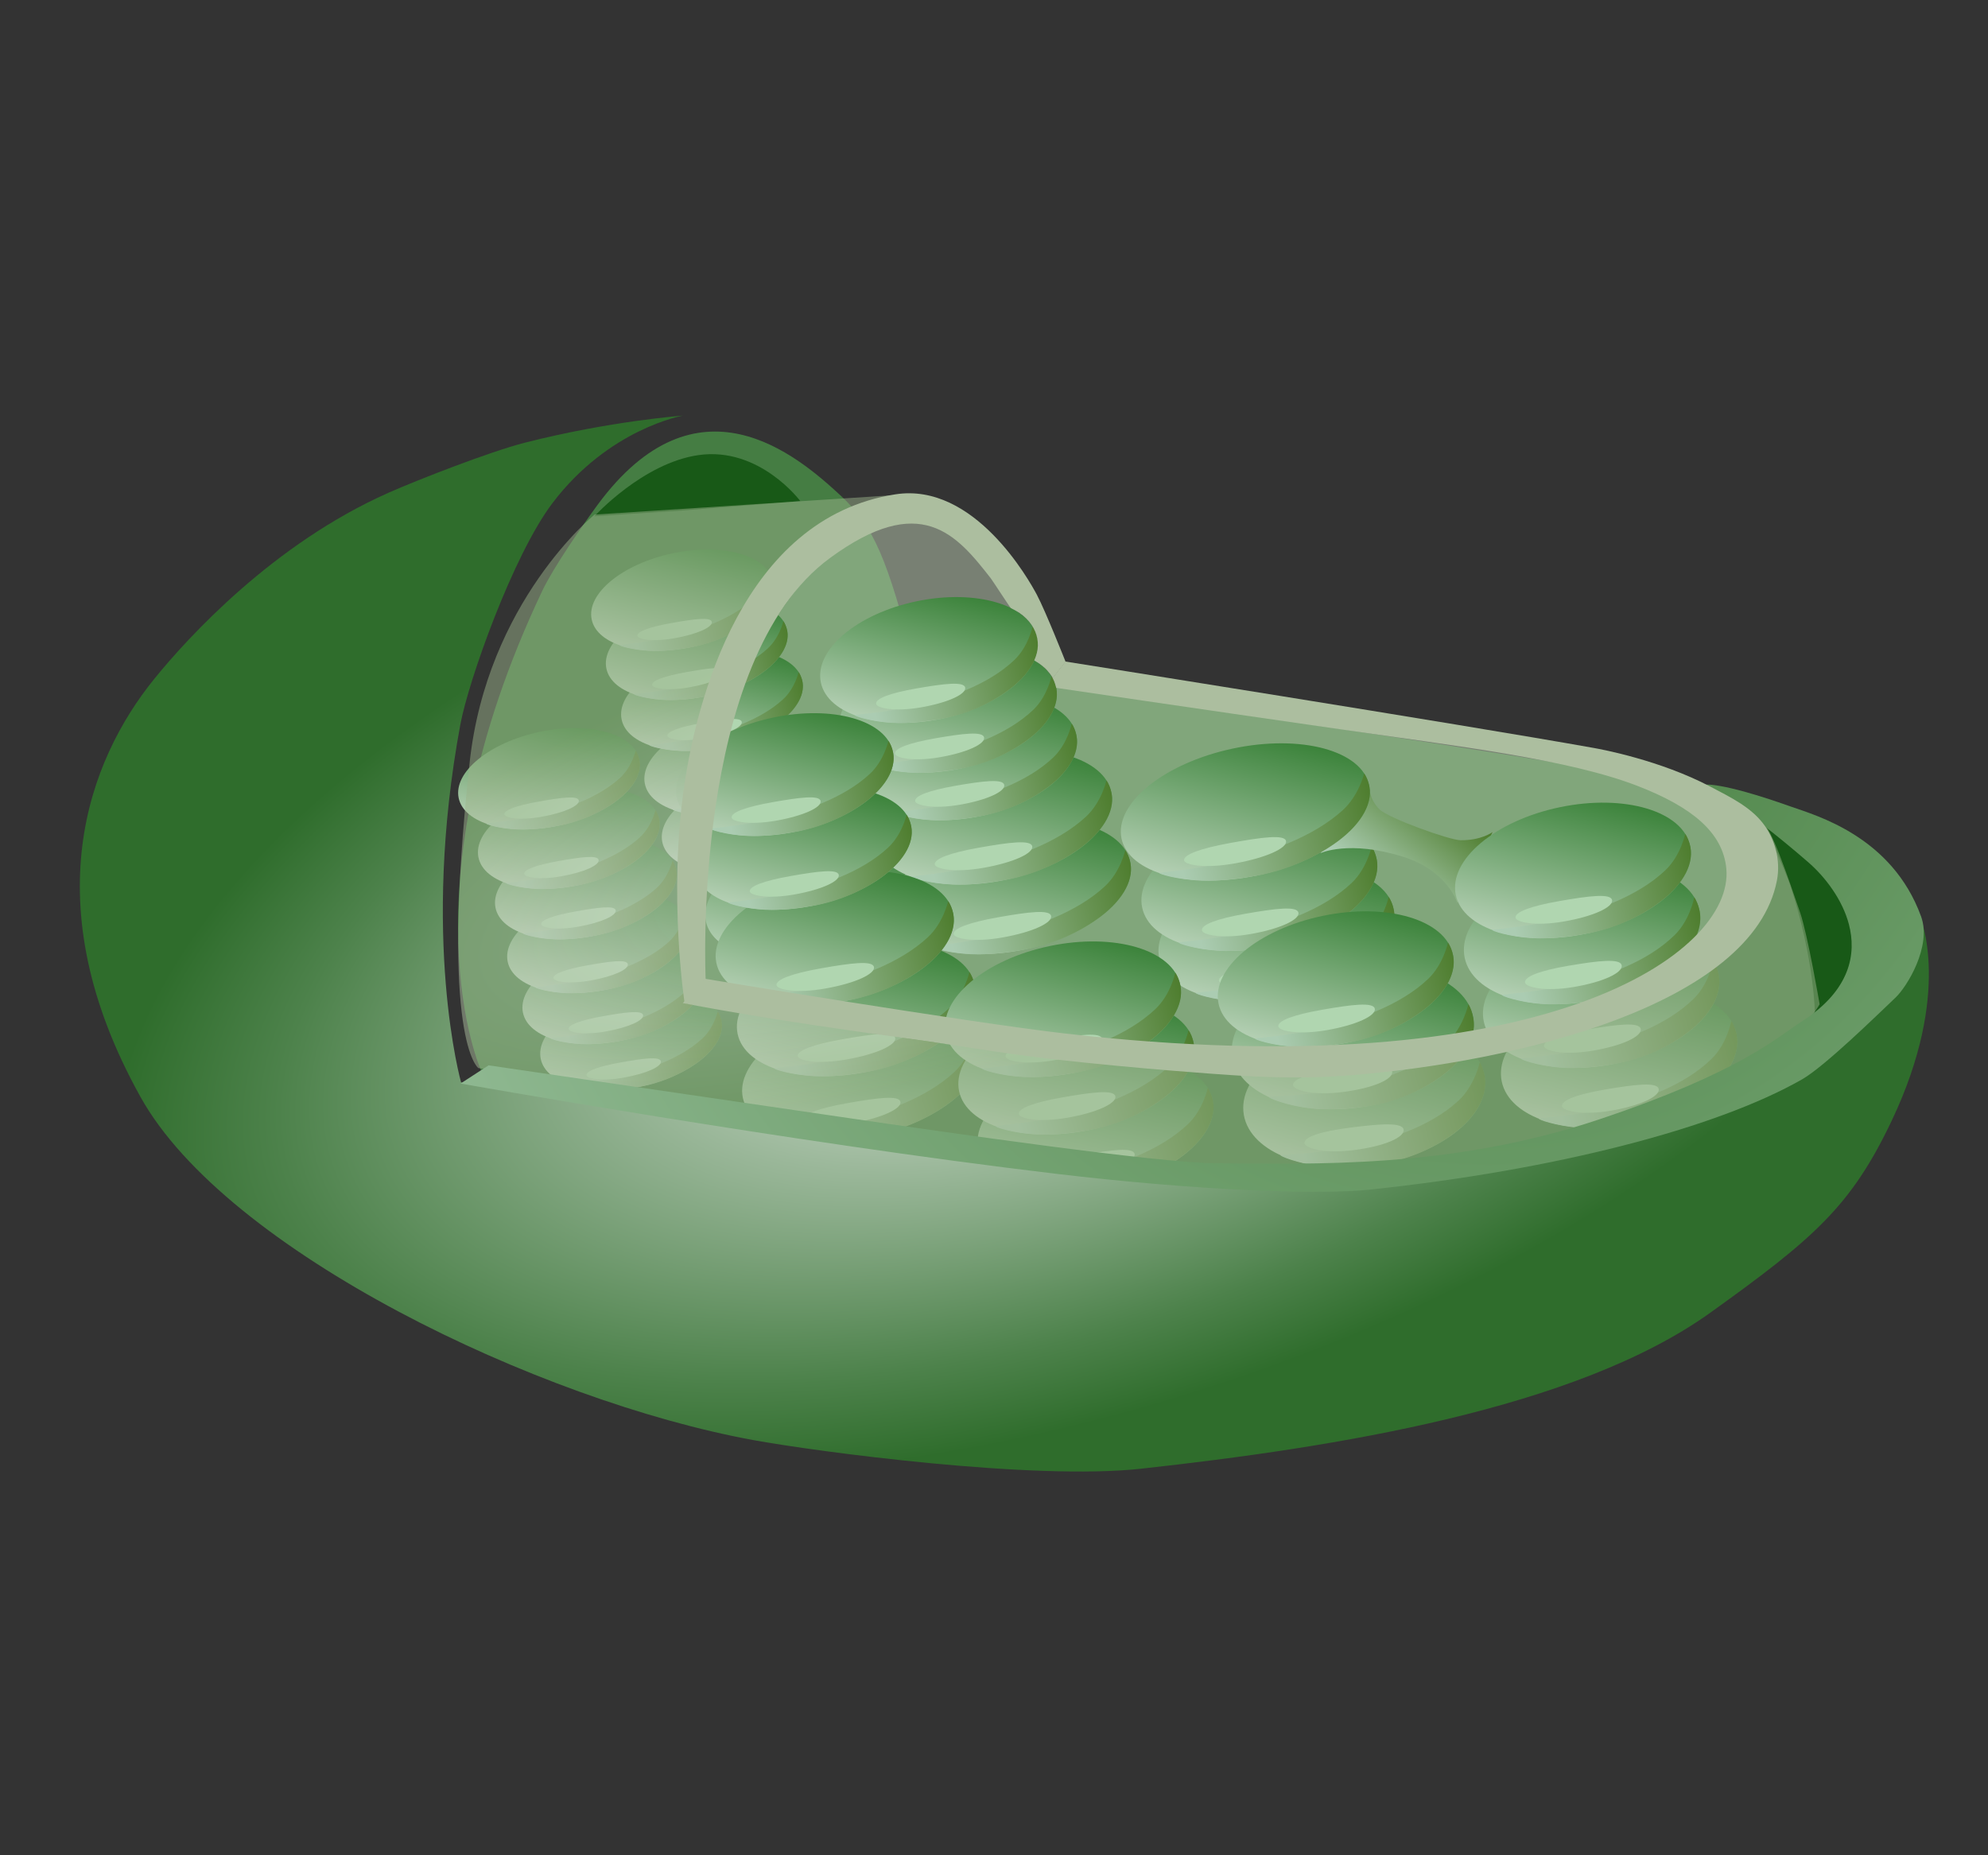 <svg width="150" height="140" viewBox="0 0 150 140" fill="none" xmlns="http://www.w3.org/2000/svg">
<rect x="0" y="0" width="150" height="140" fill="#333333" stroke="none"/>
<g clip-path="url(#clip0)">
<path d="M63.444 37.41C65.958 39.743 66.948 42.194 68.973 49.964C69.162 50.69 113.687 56.345 130.253 59.901C147.784 63.664 141.022 74.963 137.467 77.627C118.598 91.766 93.353 88.243 87.4 87.994C73.739 87.425 36.309 80.817 36.309 80.817C36.309 80.817 30.161 67.244 40.918 44.58C41.745 42.838 43.947 39.644 45.091 38.093C52.581 27.939 60.08 34.288 63.444 37.41Z" fill="#457D43"/>
<path d="M133.094 62.12C133.094 62.12 138.883 64.828 139.807 69.481C140.642 73.684 136.943 76.581 136.943 76.581C136.943 76.581 136.923 72.442 135.085 66.825C134.773 65.873 133.094 62.12 133.094 62.12Z" fill="#185917"/>
<path d="M60.385 37.812C60.385 37.812 57.31 33.68 52.698 34.343C48.499 34.947 44.855 38.954 44.855 38.954L51.636 38.511L60.385 37.812Z" fill="#185917"/>
<path opacity="0.49" d="M79.203 51.385C79.203 51.385 72.448 32.137 62.558 41.721C50.371 53.533 53.111 74.047 53.111 74.047C53.111 74.047 69.121 76.284 74.38 77.441C123.702 88.289 141.23 63.719 124.145 59.007C113.16 55.979 79.203 51.385 79.203 51.385Z" fill="#C1D1B6"/>
<path d="M105.153 68.596C104.606 65.962 100.2 64.651 95.317 65.669C90.432 66.686 86.918 69.646 87.466 72.281C88.014 74.915 92.419 76.226 97.302 75.208C102.187 74.19 105.703 71.23 105.153 68.596Z" fill="url(#paint0_linear)"/>
<path d="M105.109 68.423C104.945 67.875 104.776 67.686 104.776 67.686C104.776 67.686 104.438 69.331 103.269 70.435C99.08 74.387 90.712 74.803 90.24 74.921C90.047 74.969 91.482 75.451 93.277 75.552C94.586 75.625 96.133 75.419 97.201 75.239C99.446 74.86 101.511 73.864 102.957 72.752C104.677 71.428 105.528 69.823 105.109 68.423Z" fill="url(#paint1_linear)"/>
<path d="M99.258 72.678C99.167 72.154 97.525 72.358 95.3 72.747C93.077 73.136 91.933 73.585 91.974 74.002C92.007 74.338 93.424 74.675 95.648 74.287C97.871 73.9 99.349 73.203 99.258 72.678Z" fill="#B0D6B0"/>
<path d="M103.865 64.794C103.318 62.159 98.912 60.849 94.029 61.866C89.144 62.885 85.63 65.844 86.178 68.478C86.725 71.113 91.131 72.424 96.014 71.406C100.899 70.388 104.414 67.428 103.865 64.794Z" fill="url(#paint2_linear)"/>
<path d="M103.821 64.62C103.657 64.072 103.488 63.883 103.488 63.883C103.488 63.883 103.15 65.528 101.981 66.632C97.792 70.585 89.424 71 88.951 71.118C88.76 71.166 90.194 71.648 91.989 71.749C93.298 71.822 94.845 71.616 95.912 71.436C98.158 71.057 100.223 70.061 101.669 68.95C103.389 67.626 104.24 66.02 103.821 64.62Z" fill="url(#paint3_linear)"/>
<path d="M97.97 68.876C97.879 68.351 96.237 68.555 94.012 68.945C91.789 69.333 90.645 69.782 90.686 70.199C90.719 70.535 92.136 70.872 94.359 70.484C96.583 70.097 98.061 69.4 97.97 68.876Z" fill="#B0D6B0"/>
<path d="M69.578 66.093C69.089 63.719 65.04 62.563 60.536 63.512C56.03 64.46 52.774 67.154 53.263 69.526C53.752 71.9 57.801 73.056 62.305 72.106C66.811 71.158 70.067 68.465 69.578 66.093Z" fill="url(#paint4_linear)"/>
<path d="M69.538 65.935C69.39 65.441 69.237 65.273 69.237 65.273C69.237 65.273 68.914 66.761 67.831 67.762C63.948 71.354 56.237 71.782 55.801 71.891C55.623 71.935 56.942 72.361 58.594 72.441C59.8 72.499 61.226 72.304 62.21 72.135C64.281 71.778 66.19 70.868 67.528 69.856C69.121 68.651 69.916 67.197 69.538 65.935Z" fill="url(#paint5_linear)"/>
<path d="M64.122 69.812C64.04 69.339 62.527 69.535 60.477 69.899C58.426 70.263 57.37 70.676 57.406 71.052C57.434 71.354 58.736 71.651 60.787 71.285C62.838 70.921 64.204 70.285 64.122 69.812Z" fill="#B0D6B0"/>
<path d="M63.609 60.649C63.21 58.695 59.833 57.759 56.068 58.557C52.303 59.355 49.572 61.585 49.972 63.538C50.371 65.492 53.748 66.428 57.513 65.63C61.278 64.832 64.008 62.601 63.609 60.649Z" fill="url(#paint6_linear)"/>
<path d="M63.576 60.52C63.454 60.113 63.326 59.975 63.326 59.975C63.326 59.975 63.051 61.202 62.143 62.032C58.887 65.005 52.446 65.385 52.082 65.478C51.933 65.515 53.033 65.861 54.413 65.921C55.42 65.965 56.613 65.798 57.434 65.655C59.163 65.354 60.762 64.597 61.883 63.758C63.218 62.758 63.887 61.557 63.576 60.52Z" fill="url(#paint7_linear)"/>
<path d="M59.039 63.733C58.973 63.343 57.708 63.511 55.994 63.817C54.281 64.125 53.398 64.469 53.425 64.778C53.447 65.027 54.533 65.266 56.248 64.959C57.962 64.652 59.105 64.123 59.039 63.733Z" fill="#B0D6B0"/>
<path d="M62.294 56.256C61.895 54.303 58.518 53.367 54.753 54.165C50.988 54.963 48.258 57.192 48.657 59.146C49.056 61.099 52.433 62.036 56.198 61.237C59.963 60.439 62.693 58.209 62.294 56.256Z" fill="url(#paint8_linear)"/>
<path d="M62.261 56.127C62.14 55.721 62.012 55.583 62.012 55.583C62.012 55.583 61.737 56.809 60.828 57.639C57.572 60.612 51.132 60.992 50.767 61.085C50.618 61.122 51.719 61.469 53.099 61.528C54.106 61.572 55.298 61.405 56.119 61.263C57.849 60.962 59.447 60.205 60.568 59.365C61.903 58.366 62.572 57.165 62.261 56.127Z" fill="url(#paint9_linear)"/>
<path d="M57.724 59.34C57.658 58.95 56.393 59.118 54.68 59.425C52.967 59.732 52.083 60.076 52.11 60.385C52.132 60.634 53.218 60.873 54.933 60.566C56.648 60.259 57.79 59.73 57.724 59.34Z" fill="#B0D6B0"/>
<path d="M60.54 51.397C60.14 49.443 56.763 48.507 52.998 49.305C49.233 50.103 46.503 52.333 46.902 54.286C47.301 56.24 50.679 57.176 54.444 56.378C58.209 55.58 60.938 53.349 60.54 51.397Z" fill="url(#paint10_linear)"/>
<path d="M60.507 51.268C60.385 50.862 60.257 50.724 60.257 50.724C60.257 50.724 59.982 51.95 59.073 52.78C55.817 55.753 49.377 56.133 49.012 56.226C48.863 56.263 49.964 56.61 51.344 56.669C52.351 56.713 53.543 56.546 54.364 56.404C56.094 56.103 57.692 55.346 58.813 54.506C60.148 53.507 60.817 52.306 60.507 51.268Z" fill="url(#paint11_linear)"/>
<path d="M55.969 54.481C55.903 54.091 54.638 54.259 52.925 54.565C51.212 54.873 50.328 55.217 50.355 55.526C50.377 55.775 51.463 56.014 53.178 55.707C54.893 55.4 56.035 54.871 55.969 54.481Z" fill="#B0D6B0"/>
<path d="M59.389 47.553C58.99 45.6 55.612 44.663 51.847 45.461C48.083 46.26 45.352 48.489 45.752 50.443C46.151 52.396 49.528 53.332 53.293 52.534C57.058 51.736 59.788 49.505 59.389 47.553Z" fill="url(#paint12_linear)"/>
<path d="M59.356 47.424C59.234 47.018 59.106 46.879 59.106 46.879C59.106 46.879 58.831 48.106 57.923 48.936C54.667 51.909 48.226 52.289 47.862 52.382C47.713 52.419 48.813 52.766 50.193 52.825C51.2 52.869 52.393 52.702 53.214 52.559C54.944 52.258 56.542 51.502 57.663 50.662C58.998 49.663 59.667 48.462 59.356 47.424Z" fill="url(#paint13_linear)"/>
<path d="M54.819 50.637C54.753 50.247 53.488 50.415 51.774 50.722C50.061 51.03 49.178 51.373 49.205 51.682C49.227 51.932 50.313 52.17 52.028 51.863C53.742 51.556 54.885 51.027 54.819 50.637Z" fill="#B0D6B0"/>
<path d="M85.28 65.05C84.743 62.447 80.31 61.177 75.377 62.214C70.444 63.252 66.879 66.203 67.416 68.807C67.953 71.41 72.387 72.68 77.32 71.642C82.253 70.603 85.817 67.652 85.28 65.05Z" fill="url(#paint14_linear)"/>
<path d="M85.236 64.878C85.074 64.336 84.905 64.151 84.905 64.151C84.905 64.151 84.553 65.781 83.366 66.881C79.116 70.818 70.674 71.282 70.196 71.402C70.001 71.451 71.445 71.918 73.256 72.007C74.576 72.072 76.139 71.857 77.215 71.672C79.483 71.282 81.572 70.286 83.037 69.177C84.782 67.856 85.65 66.262 85.236 64.878Z" fill="url(#paint15_linear)"/>
<path d="M79.309 69.126C79.219 68.607 77.562 68.821 75.316 69.219C73.07 69.618 71.916 70.07 71.954 70.482C71.984 70.815 73.411 71.139 75.656 70.74C77.902 70.342 79.398 69.644 79.309 69.126Z" fill="#B0D6B0"/>
<path d="M58.279 43.847C57.88 41.894 54.503 40.957 50.738 41.755C46.973 42.553 44.243 44.783 44.642 46.736C45.041 48.69 48.419 49.626 52.184 48.828C55.948 48.03 58.678 45.799 58.279 43.847Z" fill="url(#paint16_linear)"/>
<path d="M58.246 43.718C58.125 43.311 57.997 43.173 57.997 43.173C57.997 43.173 57.722 44.4 56.813 45.23C53.557 48.203 47.117 48.583 46.752 48.676C46.603 48.713 47.704 49.059 49.084 49.119C50.091 49.163 51.283 48.996 52.104 48.853C53.834 48.552 55.432 47.795 56.553 46.956C57.888 45.956 58.557 44.755 58.246 43.718Z" fill="url(#paint17_linear)"/>
<path d="M53.709 46.931C53.643 46.541 52.378 46.709 50.665 47.015C48.952 47.323 48.068 47.667 48.095 47.976C48.117 48.225 49.203 48.464 50.918 48.157C52.633 47.85 53.775 47.321 53.709 46.931Z" fill="#B0D6B0"/>
<path d="M83.856 59.793C83.319 57.189 78.885 55.92 73.953 56.957C69.02 57.994 65.455 60.946 65.992 63.549C66.529 66.153 70.963 67.422 75.895 66.385C80.829 65.346 84.392 62.395 83.856 59.793Z" fill="url(#paint18_linear)"/>
<path d="M83.812 59.62C83.65 59.078 83.481 58.894 83.481 58.894C83.481 58.894 83.129 60.523 81.942 61.624C77.692 65.56 69.25 66.025 68.772 66.144C68.577 66.193 70.021 66.66 71.832 66.749C73.152 66.815 74.715 66.6 75.791 66.415C78.058 66.025 80.147 65.028 81.613 63.919C83.358 62.598 84.226 61.004 83.812 59.62Z" fill="url(#paint19_linear)"/>
<path d="M77.885 63.869C77.795 63.35 76.138 63.563 73.892 63.962C71.646 64.36 70.492 64.812 70.529 65.224C70.56 65.558 71.987 65.882 74.232 65.483C76.478 65.084 77.974 64.387 77.885 63.869Z" fill="#B0D6B0"/>
<path d="M54.437 77.007C54.037 75.053 50.66 74.117 46.895 74.915C43.13 75.713 40.4 77.942 40.799 79.896C41.199 81.85 44.576 82.786 48.341 81.988C52.107 81.189 54.836 78.959 54.437 77.007Z" fill="url(#paint20_linear)"/>
<path d="M54.404 76.877C54.282 76.471 54.154 76.333 54.154 76.333C54.154 76.333 53.879 77.559 52.97 78.389C49.714 81.362 43.274 81.743 42.909 81.835C42.76 81.872 43.861 82.219 45.241 82.278C46.248 82.323 47.44 82.156 48.261 82.013C49.991 81.712 51.589 80.955 52.71 80.115C54.045 79.116 54.714 77.915 54.404 76.877Z" fill="url(#paint21_linear)"/>
<path d="M49.866 80.09C49.8 79.7 48.535 79.868 46.822 80.175C45.109 80.483 44.225 80.826 44.252 81.135C44.274 81.385 45.361 81.623 47.075 81.316C48.79 81.009 49.932 80.48 49.866 80.09Z" fill="#B0D6B0"/>
<path d="M53.093 73.52C52.694 71.566 49.317 70.63 45.552 71.428C41.787 72.226 39.057 74.456 39.456 76.409C39.855 78.363 43.233 79.299 46.997 78.501C50.764 77.702 53.492 75.472 53.093 73.52Z" fill="url(#paint22_linear)"/>
<path d="M53.06 73.391C52.939 72.984 52.811 72.846 52.811 72.846C52.811 72.846 52.536 74.073 51.627 74.903C48.371 77.876 41.931 78.256 41.566 78.349C41.417 78.386 42.518 78.732 43.898 78.792C44.905 78.836 46.097 78.669 46.918 78.526C48.648 78.225 50.246 77.469 51.367 76.629C52.702 75.629 53.371 74.428 53.06 73.391Z" fill="url(#paint23_linear)"/>
<path d="M48.523 76.603C48.457 76.213 47.192 76.381 45.479 76.688C43.766 76.996 42.882 77.34 42.909 77.649C42.931 77.898 44.017 78.136 45.732 77.83C47.447 77.523 48.589 76.994 48.523 76.603Z" fill="#B0D6B0"/>
<path d="M81.211 55.453C80.699 53.005 76.629 51.779 72.121 52.714C67.613 53.65 64.371 56.394 64.882 58.842C65.394 61.29 69.464 62.516 73.972 61.581C78.481 60.645 81.722 57.901 81.211 55.453Z" fill="url(#paint24_linear)"/>
<path d="M81.17 55.291C81.017 54.782 80.861 54.606 80.861 54.606C80.861 54.606 80.551 56.134 79.474 57.156C75.612 60.819 67.884 61.191 67.449 61.3C67.27 61.345 68.597 61.794 70.254 61.892C71.464 61.962 72.892 61.773 73.877 61.609C75.951 61.26 77.856 60.34 79.189 59.309C80.775 58.084 81.56 56.594 81.17 55.291Z" fill="url(#paint25_linear)"/>
<path d="M75.773 59.234C75.687 58.747 74.172 58.934 72.119 59.291C70.066 59.649 69.011 60.063 69.05 60.451C69.081 60.763 70.39 61.079 72.442 60.722C74.495 60.364 75.859 59.721 75.773 59.234Z" fill="#B0D6B0"/>
<path d="M79.689 51.87C79.177 49.422 75.108 48.196 70.599 49.132C66.091 50.067 62.849 52.812 63.361 55.26C63.872 57.708 67.942 58.933 72.45 57.998C76.96 57.062 80.2 54.318 79.689 51.87Z" fill="url(#paint26_linear)"/>
<path d="M79.648 51.709C79.496 51.199 79.34 51.023 79.34 51.023C79.34 51.023 79.03 52.552 77.952 53.573C74.09 57.236 66.363 57.608 65.927 57.718C65.749 57.762 67.075 58.212 68.733 58.309C69.942 58.379 71.37 58.191 72.355 58.026C74.429 57.678 76.334 56.757 77.668 55.727C79.254 54.501 80.038 53.011 79.648 51.709Z" fill="url(#paint27_linear)"/>
<path d="M74.252 55.652C74.166 55.165 72.65 55.352 70.597 55.709C68.544 56.067 67.489 56.481 67.529 56.869C67.559 57.181 68.868 57.497 70.921 57.14C72.974 56.782 74.338 56.139 74.252 55.652Z" fill="#B0D6B0"/>
<path d="M51.943 69.676C51.543 67.722 48.166 66.786 44.401 67.584C40.636 68.382 37.906 70.612 38.305 72.565C38.705 74.519 42.082 75.455 45.847 74.657C49.612 73.859 52.342 71.628 51.943 69.676Z" fill="url(#paint28_linear)"/>
<path d="M51.91 69.547C51.788 69.141 51.66 69.002 51.66 69.002C51.66 69.002 51.385 70.229 50.477 71.059C47.221 74.032 40.78 74.412 40.416 74.505C40.267 74.542 41.367 74.889 42.747 74.948C43.754 74.992 44.947 74.825 45.767 74.683C47.498 74.382 49.096 73.625 50.217 72.785C51.552 71.786 52.221 70.585 51.91 69.547Z" fill="url(#paint29_linear)"/>
<path d="M47.373 72.76C47.307 72.37 46.041 72.538 44.328 72.844C42.615 73.152 41.732 73.496 41.758 73.805C41.781 74.054 42.867 74.293 44.582 73.986C46.296 73.679 47.439 73.15 47.373 72.76Z" fill="#B0D6B0"/>
<path d="M51.025 65.613C50.626 63.659 47.249 62.723 43.484 63.521C39.719 64.319 36.989 66.549 37.388 68.502C37.787 70.456 41.164 71.392 44.929 70.594C48.694 69.796 51.424 67.565 51.025 65.613Z" fill="url(#paint30_linear)"/>
<path d="M50.992 65.484C50.871 65.078 50.742 64.939 50.742 64.939C50.742 64.939 50.468 66.166 49.559 66.996C46.303 69.969 39.862 70.349 39.498 70.442C39.349 70.479 40.45 70.826 41.829 70.885C42.837 70.929 44.029 70.762 44.85 70.62C46.58 70.319 48.178 69.562 49.299 68.722C50.634 67.723 51.303 66.522 50.992 65.484Z" fill="url(#paint31_linear)"/>
<path d="M46.455 68.697C46.389 68.307 45.124 68.475 43.41 68.781C41.697 69.089 40.814 69.433 40.841 69.742C40.863 69.991 41.949 70.23 43.664 69.923C45.379 69.616 46.521 69.087 46.455 68.697Z" fill="#B0D6B0"/>
<path d="M49.737 61.81C49.338 59.857 45.961 58.921 42.196 59.719C38.431 60.517 35.701 62.746 36.1 64.7C36.499 66.653 39.876 67.59 43.641 66.792C47.406 65.993 50.136 63.763 49.737 61.81Z" fill="url(#paint32_linear)"/>
<path d="M49.705 61.681C49.583 61.275 49.455 61.137 49.455 61.137C49.455 61.137 49.18 62.363 48.271 63.193C45.015 66.166 38.575 66.547 38.21 66.639C38.061 66.676 39.162 67.023 40.542 67.082C41.549 67.126 42.741 66.959 43.562 66.817C45.292 66.516 46.89 65.759 48.011 64.919C49.346 63.92 50.015 62.719 49.705 61.681Z" fill="url(#paint33_linear)"/>
<path d="M45.167 64.895C45.102 64.505 43.836 64.672 42.123 64.979C40.41 65.287 39.526 65.631 39.553 65.94C39.575 66.189 40.661 66.428 42.376 66.121C44.091 65.814 45.233 65.285 45.167 64.895Z" fill="#B0D6B0"/>
<path d="M48.244 57.322C47.845 55.368 44.467 54.432 40.703 55.23C36.938 56.028 34.207 58.258 34.606 60.211C35.006 62.165 38.383 63.101 42.148 62.303C45.913 61.505 48.643 59.274 48.244 57.322Z" fill="url(#paint34_linear)"/>
<path d="M48.211 57.193C48.089 56.786 47.961 56.648 47.961 56.648C47.961 56.648 47.686 57.875 46.778 58.705C43.522 61.678 37.081 62.058 36.717 62.151C36.568 62.188 37.668 62.535 39.048 62.594C40.055 62.638 41.248 62.471 42.069 62.328C43.799 62.027 45.397 61.271 46.518 60.431C47.853 59.431 48.522 58.231 48.211 57.193Z" fill="url(#paint35_linear)"/>
<path d="M43.674 60.406C43.608 60.016 42.343 60.184 40.629 60.49C38.916 60.798 38.033 61.142 38.06 61.451C38.082 61.7 39.168 61.939 40.883 61.632C42.597 61.325 43.74 60.796 43.674 60.406Z" fill="#B0D6B0"/>
<path d="M78.263 48.108C77.752 45.66 73.682 44.435 69.174 45.37C64.666 46.306 61.424 49.05 61.935 51.498C62.446 53.946 66.516 55.172 71.025 54.236C75.534 53.3 78.775 50.556 78.263 48.108Z" fill="url(#paint36_linear)"/>
<path d="M78.223 47.947C78.07 47.438 77.915 47.261 77.915 47.261C77.915 47.261 77.604 48.79 76.527 49.811C72.665 53.474 64.938 53.846 64.502 53.956C64.323 54 65.65 54.45 67.307 54.547C68.517 54.618 69.945 54.429 70.93 54.264C73.004 53.916 74.909 52.995 76.242 51.965C77.829 50.739 78.613 49.249 78.223 47.947Z" fill="url(#paint37_linear)"/>
<path d="M72.826 51.89C72.74 51.403 71.225 51.59 69.172 51.947C67.119 52.305 66.064 52.719 66.104 53.107C66.134 53.419 67.443 53.735 69.496 53.378C71.548 53.02 72.912 52.377 72.826 51.89Z" fill="#B0D6B0"/>
<path d="M73.912 79.073C73.375 76.47 68.942 75.2 64.009 76.237C59.076 77.275 55.511 80.227 56.048 82.83C56.585 85.433 61.019 86.703 65.951 85.665C70.885 84.627 74.448 81.675 73.912 79.073Z" fill="url(#paint38_linear)"/>
<path d="M73.868 78.901C73.705 78.359 73.536 78.174 73.536 78.174C73.536 78.174 73.184 79.804 71.998 80.904C67.747 84.84 59.305 85.305 58.828 85.424C58.633 85.474 60.076 85.94 61.887 86.029C63.207 86.095 64.769 85.88 65.846 85.695C68.114 85.305 70.203 84.309 71.668 83.2C73.413 81.879 74.282 80.284 73.868 78.901Z" fill="url(#paint39_linear)"/>
<path d="M67.94 83.149C67.85 82.63 66.193 82.844 63.947 83.242C61.702 83.641 60.547 84.093 60.585 84.505C60.616 84.838 62.042 85.162 64.287 84.763C66.533 84.365 68.029 83.667 67.94 83.149Z" fill="#B0D6B0"/>
<path d="M73.517 74.256C72.981 71.652 68.547 70.383 63.614 71.42C58.682 72.457 55.117 75.409 55.654 78.012C56.191 80.616 60.624 81.885 65.557 80.848C70.491 79.809 74.054 76.858 73.517 74.256Z" fill="url(#paint40_linear)"/>
<path d="M73.473 74.084C73.311 73.541 73.142 73.357 73.142 73.357C73.142 73.357 72.79 74.987 71.603 76.087C67.353 80.023 58.911 80.488 58.433 80.607C58.239 80.656 59.682 81.123 61.493 81.212C62.813 81.278 64.374 81.063 65.452 80.878C67.72 80.488 69.809 79.491 71.274 78.382C73.019 77.061 73.888 75.467 73.473 74.084Z" fill="url(#paint41_linear)"/>
<path d="M67.546 78.332C67.456 77.813 65.799 78.026 63.553 78.425C61.308 78.824 60.153 79.276 60.191 79.688C60.222 80.021 61.648 80.345 63.893 79.946C66.139 79.547 67.635 78.85 67.546 78.332Z" fill="#B0D6B0"/>
<path d="M71.915 68.902C71.378 66.299 66.944 65.029 62.012 66.066C57.079 67.103 53.514 70.055 54.051 72.659C54.588 75.262 59.021 76.531 63.954 75.494C68.888 74.456 72.451 71.504 71.915 68.902Z" fill="url(#paint42_linear)"/>
<path d="M71.871 68.73C71.708 68.188 71.54 68.003 71.54 68.003C71.54 68.003 71.188 69.633 70.001 70.733C65.751 74.669 57.309 75.134 56.831 75.253C56.636 75.303 58.08 75.769 59.89 75.859C61.211 75.924 62.772 75.709 63.849 75.524C66.117 75.134 68.206 74.138 69.672 73.029C71.417 71.708 72.285 70.114 71.871 68.73Z" fill="url(#paint43_linear)"/>
<path d="M65.943 72.978C65.854 72.459 64.196 72.673 61.951 73.071C59.705 73.47 58.55 73.922 58.588 74.334C58.619 74.667 60.045 74.991 62.291 74.592C64.536 74.194 66.032 73.496 65.943 72.978Z" fill="#B0D6B0"/>
<path d="M68.743 62.304C68.254 59.93 64.205 58.775 59.701 59.724C55.195 60.672 51.939 63.365 52.428 65.738C52.917 68.112 56.966 69.267 61.47 68.318C65.976 67.37 69.232 64.676 68.743 62.304Z" fill="url(#paint44_linear)"/>
<path d="M68.704 62.147C68.556 61.653 68.403 61.485 68.403 61.485C68.403 61.485 68.08 62.972 66.997 63.974C63.114 67.566 55.403 67.994 54.967 68.102C54.789 68.147 56.108 68.573 57.76 68.653C58.966 68.71 60.392 68.515 61.376 68.346C63.447 67.99 65.356 67.08 66.695 66.067C68.287 64.862 69.082 63.408 68.704 62.147Z" fill="url(#paint45_linear)"/>
<path d="M63.288 66.023C63.206 65.55 61.693 65.746 59.642 66.11C57.591 66.474 56.536 66.887 56.572 67.262C56.599 67.565 57.902 67.862 59.953 67.496C62.003 67.132 63.37 66.496 63.288 66.023Z" fill="#B0D6B0"/>
<path d="M67.374 56.73C66.885 54.357 62.836 53.201 58.332 54.15C53.826 55.098 50.57 57.792 51.059 60.164C51.548 62.538 55.597 63.694 60.101 62.745C64.607 61.796 67.863 59.103 67.374 56.73Z" fill="url(#paint46_linear)"/>
<path d="M67.335 56.574C67.187 56.08 67.033 55.912 67.033 55.912C67.033 55.912 66.71 57.399 65.627 58.401C61.744 61.993 54.033 62.421 53.597 62.529C53.419 62.574 54.738 63 56.391 63.08C57.596 63.137 59.023 62.942 60.006 62.773C62.077 62.416 63.986 61.507 65.325 60.494C66.917 59.289 67.712 57.835 67.335 56.574Z" fill="url(#paint47_linear)"/>
<path d="M61.918 60.451C61.836 59.977 60.323 60.173 58.272 60.537C56.221 60.901 55.166 61.315 55.202 61.69C55.23 61.993 56.532 62.289 58.583 61.924C60.633 61.559 62 60.923 61.918 60.451Z" fill="#B0D6B0"/>
<path d="M91.505 83.003C90.958 80.369 86.552 79.058 81.669 80.076C76.784 81.093 73.27 84.053 73.818 86.688C74.366 89.322 78.771 90.633 83.654 89.615C88.539 88.597 92.055 85.637 91.505 83.003Z" fill="url(#paint48_linear)"/>
<path d="M91.461 82.829C91.297 82.282 91.128 82.093 91.128 82.093C91.128 82.093 90.79 83.738 89.621 84.842C85.432 88.794 77.064 89.21 76.591 89.327C76.399 89.376 77.834 89.857 79.629 89.959C80.938 90.032 82.485 89.826 83.552 89.645C85.798 89.266 87.863 88.271 89.309 87.159C91.029 85.835 91.88 84.23 91.461 82.829Z" fill="url(#paint49_linear)"/>
<path d="M85.61 87.085C85.519 86.56 83.877 86.765 81.653 87.154C79.43 87.543 78.286 87.992 78.327 88.409C78.36 88.744 79.776 89.082 82 88.694C84.223 88.306 85.702 87.61 85.61 87.085Z" fill="#B0D6B0"/>
<path d="M90.053 78.652C89.505 76.017 85.1 74.707 80.216 75.724C75.332 76.741 71.817 79.702 72.365 82.336C72.913 84.971 77.318 86.282 82.201 85.264C87.086 84.246 90.602 81.286 90.053 78.652Z" fill="url(#paint50_linear)"/>
<path d="M90.008 78.478C89.844 77.931 89.675 77.742 89.675 77.742C89.675 77.742 89.337 79.387 88.168 80.491C83.979 84.443 75.611 84.859 75.139 84.977C74.947 85.025 76.381 85.507 78.176 85.608C79.485 85.681 81.033 85.475 82.1 85.295C84.345 84.915 86.411 83.92 87.856 82.808C89.576 81.484 90.427 79.879 90.008 78.478Z" fill="url(#paint51_linear)"/>
<path d="M84.158 82.734C84.067 82.209 82.424 82.414 80.2 82.803C77.977 83.192 76.833 83.641 76.874 84.058C76.907 84.393 78.324 84.73 80.547 84.343C82.771 83.955 84.249 83.258 84.158 82.734Z" fill="#B0D6B0"/>
<path d="M89.053 74.314C88.506 71.68 84.1 70.369 79.217 71.387C74.332 72.403 70.818 75.364 71.366 77.999C71.914 80.633 76.319 81.944 81.202 80.926C86.087 79.908 89.603 76.948 89.053 74.314Z" fill="url(#paint52_linear)"/>
<path d="M89.009 74.141C88.845 73.593 88.677 73.404 88.677 73.404C88.677 73.404 88.338 75.049 87.169 76.153C82.98 80.105 74.612 80.521 74.14 80.638C73.948 80.687 75.382 81.168 77.177 81.27C78.486 81.343 80.034 81.137 81.101 80.957C83.346 80.578 85.412 79.582 86.857 78.47C88.577 77.146 89.428 75.541 89.009 74.141Z" fill="url(#paint53_linear)"/>
<path d="M83.159 78.396C83.067 77.871 81.425 78.076 79.201 78.465C76.978 78.854 75.834 79.303 75.875 79.72C75.908 80.055 77.325 80.392 79.548 80.005C81.772 79.618 83.25 78.921 83.159 78.396Z" fill="#B0D6B0"/>
<path d="M112.021 81.165C111.515 78.28 107.038 76.605 102.021 77.426C97.004 78.246 93.346 81.251 93.852 84.138C94.358 87.022 98.835 88.698 103.852 87.876C108.869 87.056 112.527 84.051 112.021 81.165Z" fill="url(#paint54_linear)"/>
<path d="M111.979 80.975C111.822 80.371 111.654 80.159 111.654 80.159C111.654 80.159 111.273 81.922 110.054 83.049C105.686 87.089 97.118 87.058 96.633 87.158C96.436 87.199 97.893 87.804 99.727 88.016C101.064 88.172 102.652 88.038 103.746 87.903C106.051 87.622 108.184 86.663 109.687 85.541C111.474 84.206 112.379 82.517 111.979 80.975Z" fill="url(#paint55_linear)"/>
<path d="M105.906 85.248C105.824 84.674 104.139 84.802 101.856 85.095C99.574 85.388 98.395 85.808 98.428 86.263C98.455 86.629 99.896 87.076 102.179 86.784C104.463 86.492 105.988 85.823 105.906 85.248Z" fill="#B0D6B0"/>
<path d="M111.159 76.786C110.653 73.901 106.176 72.226 101.159 73.047C96.142 73.867 92.484 76.873 92.99 79.759C93.496 82.644 97.973 84.319 102.99 83.497C108.007 82.677 111.665 79.672 111.159 76.786Z" fill="url(#paint56_linear)"/>
<path d="M111.117 76.596C110.96 75.993 110.792 75.78 110.792 75.78C110.792 75.78 110.411 77.543 109.192 78.67C104.825 82.71 96.257 82.679 95.772 82.779C95.575 82.82 97.031 83.425 98.865 83.637C100.202 83.793 101.79 83.659 102.885 83.524C105.189 83.243 107.322 82.284 108.825 81.162C110.612 79.827 111.518 78.138 111.117 76.596Z" fill="url(#paint57_linear)"/>
<path d="M105.044 80.869C104.962 80.295 103.277 80.423 100.994 80.716C98.713 81.009 97.533 81.429 97.566 81.885C97.593 82.25 99.034 82.697 101.317 82.405C103.601 82.113 105.126 81.444 105.044 80.869Z" fill="#B0D6B0"/>
<path d="M109.628 72.043C109.081 69.408 104.675 68.098 99.792 69.115C94.907 70.132 91.393 73.093 91.941 75.728C92.489 78.362 96.894 79.673 101.777 78.655C106.661 77.637 110.177 74.677 109.628 72.043Z" fill="url(#paint58_linear)"/>
<path d="M109.584 71.87C109.42 71.322 109.251 71.133 109.251 71.133C109.251 71.133 108.913 72.778 107.744 73.882C103.555 77.834 95.187 78.25 94.715 78.368C94.523 78.416 95.957 78.898 97.752 78.999C99.061 79.072 100.609 78.866 101.676 78.686C103.921 78.307 105.986 77.311 107.432 76.2C109.152 74.875 110.003 73.27 109.584 71.87Z" fill="url(#paint59_linear)"/>
<path d="M103.734 76.125C103.642 75.6 102 75.805 99.776 76.194C97.553 76.583 96.409 77.031 96.45 77.448C96.483 77.784 97.9 78.121 100.123 77.734C102.346 77.346 103.825 76.65 103.734 76.125Z" fill="#B0D6B0"/>
<path d="M131.02 78.002C130.437 75.251 125.999 73.829 121.11 74.828C116.22 75.827 112.729 78.867 113.312 81.618C113.895 84.37 118.333 85.791 123.222 84.793C128.113 83.795 131.605 80.755 131.02 78.002Z" fill="url(#paint60_linear)"/>
<path d="M130.973 77.822C130.801 77.248 130.63 77.05 130.63 77.05C130.63 77.05 130.311 78.759 129.151 79.894C124.996 83.96 116.602 84.289 116.129 84.405C115.937 84.452 117.383 84.972 119.186 85.101C120.501 85.195 122.051 84.998 123.121 84.825C125.37 84.458 127.431 83.448 128.867 82.307C130.577 80.948 131.412 79.287 130.973 77.822Z" fill="url(#paint61_linear)"/>
<path d="M125.154 82.182C125.056 81.634 123.41 81.827 121.182 82.204C118.954 82.581 117.813 83.035 117.859 83.47C117.897 83.82 119.323 84.189 121.55 83.813C123.777 83.436 125.252 82.731 125.154 82.182Z" fill="#B0D6B0"/>
<path d="M129.664 73.473C129.081 70.721 124.643 69.299 119.754 70.298C114.864 71.297 111.373 74.337 111.956 77.088C112.539 79.84 116.977 81.262 121.866 80.263C126.757 79.266 130.249 76.225 129.664 73.473Z" fill="url(#paint62_linear)"/>
<path d="M129.617 73.292C129.445 72.718 129.274 72.52 129.274 72.52C129.274 72.52 128.955 74.229 127.795 75.365C123.64 79.43 115.246 79.759 114.773 79.875C114.581 79.922 116.027 80.442 117.83 80.571C119.145 80.665 120.696 80.469 121.765 80.295C124.014 79.928 126.075 78.918 127.511 77.777C129.221 76.419 130.056 74.757 129.617 73.292Z" fill="url(#paint63_linear)"/>
<path d="M123.798 77.652C123.7 77.104 122.054 77.297 119.826 77.674C117.598 78.051 116.457 78.505 116.503 78.94C116.541 79.29 117.967 79.659 120.194 79.283C122.421 78.906 123.896 78.201 123.798 77.652Z" fill="#B0D6B0"/>
<path d="M128.225 68.668C127.643 65.917 123.204 64.495 118.315 65.494C113.425 66.493 109.935 69.533 110.517 72.284C111.1 75.035 115.539 76.457 120.428 75.459C125.318 74.461 128.81 71.42 128.225 68.668Z" fill="url(#paint64_linear)"/>
<path d="M128.179 68.488C128.007 67.914 127.835 67.715 127.835 67.715C127.835 67.715 127.517 69.425 126.357 70.56C122.202 74.625 113.808 74.955 113.335 75.071C113.142 75.118 114.588 75.638 116.392 75.766C117.707 75.86 119.257 75.664 120.326 75.49C122.575 75.124 124.636 74.113 126.073 72.973C127.783 71.614 128.617 69.952 128.179 68.488Z" fill="url(#paint65_linear)"/>
<path d="M122.36 72.848C122.261 72.3 120.616 72.493 118.388 72.87C116.16 73.247 115.019 73.701 115.065 74.136C115.103 74.486 116.529 74.855 118.756 74.478C120.982 74.102 122.458 73.397 122.36 72.848Z" fill="#B0D6B0"/>
<path d="M109.958 68.139C109.958 68.139 109.254 65.715 105.856 64.647C101.796 63.372 99.631 64.378 99.631 64.378L103.314 59.326C103.314 59.326 103.263 60.251 104.08 61.071C104.755 61.749 109.364 63.387 110.171 63.403C111.764 63.434 112.619 62.791 112.619 62.791" fill="url(#paint66_linear)"/>
<path d="M127.529 63.842C126.982 61.207 122.576 59.897 117.693 60.914C112.808 61.931 109.294 64.892 109.842 67.526C110.39 70.161 114.795 71.471 119.678 70.454C124.563 69.436 128.079 66.476 127.529 63.842Z" fill="url(#paint67_linear)"/>
<path d="M127.485 63.668C127.321 63.12 127.152 62.931 127.152 62.931C127.152 62.931 126.814 64.576 125.645 65.68C121.456 69.633 113.088 70.049 112.615 70.166C112.423 70.215 113.858 70.696 115.653 70.797C116.962 70.871 118.509 70.665 119.576 70.484C121.822 70.105 123.887 69.11 125.333 67.998C127.053 66.674 127.904 65.068 127.485 63.668Z" fill="url(#paint68_linear)"/>
<path d="M121.634 67.924C121.543 67.399 119.901 67.603 117.676 67.993C115.453 68.382 114.309 68.83 114.35 69.247C114.383 69.583 115.8 69.92 118.023 69.532C120.247 69.145 121.725 68.448 121.634 67.924Z" fill="#B0D6B0"/>
<path d="M103.31 59.276C102.774 56.638 98.156 55.391 92.994 56.493C87.832 57.594 84.082 60.623 84.618 63.262C85.153 65.9 89.772 67.147 94.933 66.046C100.094 64.945 103.845 61.915 103.31 59.276Z" fill="url(#paint69_linear)"/>
<path d="M103.265 59.103C103.101 58.555 102.927 58.368 102.927 58.368C102.927 58.368 102.543 60.026 101.294 61.154C96.819 65.193 87.996 65.745 87.497 65.87C87.294 65.922 88.797 66.383 90.687 66.456C92.065 66.508 93.699 66.276 94.825 66.078C97.197 65.661 99.389 64.628 100.929 63.488C102.763 62.13 103.684 60.503 103.265 59.103Z" fill="url(#paint70_linear)"/>
<path d="M97.034 63.472C96.945 62.947 95.213 63.179 92.864 63.605C90.516 64.031 89.304 64.5 89.341 64.919C89.37 65.255 90.856 65.572 93.205 65.147C95.553 64.722 97.122 63.998 97.034 63.472Z" fill="#B0D6B0"/>
<path d="M51.529 31.363C51.529 31.363 45.94 32.336 41.676 37.977C38.695 41.92 35.348 51.378 34.737 54.661C31.729 70.84 34.789 81.678 34.789 81.678C34.789 81.678 71.047 87.22 90.473 89.484C93.664 89.855 102.397 90.093 111.78 88.563C122.296 86.847 133.463 82.591 135.223 81.484C147.415 73.813 144.878 69.184 144.878 69.184C144.878 69.184 147.344 74.85 142.745 84.546C139.684 91 136.901 93.425 129.047 99.058C118.903 106.334 100.769 109.218 86.07 110.833C77.955 111.725 61.604 109.543 56.818 108.666C40.66 105.709 17.082 94.415 10.604 82.782C2.475 68.185 6.671 57.366 11.64 51.23C14.207 48.061 20.642 41.033 29.3 37.19C31.479 36.224 36.936 34.089 39.59 33.409C46 31.771 51.529 31.363 51.529 31.363Z" fill="url(#paint71_radial)"/>
<path opacity="0.702" d="M133.06 62.262C132.949 62.263 138.261 68.716 125.399 75.179C118.954 78.417 109.051 80.165 103.192 80.927C90.378 82.596 51.77 75.723 51.77 75.723C51.77 75.723 49.553 62.943 53.368 52.596C54.208 50.319 56.6 45.246 59.273 41.792C61.96 38.319 67.379 37.37 67.379 37.37L44.86 38.83C44.86 38.83 36.746 45.379 35.432 57.568C33.163 78.598 36.096 80.6 36.096 80.6C36.096 80.6 72.268 85.89 84.66 87.41C94.523 88.62 99.322 90.788 124.735 83.528C134.82 80.646 137.296 75.782 137.296 75.782C137.296 75.782 136.397 70.535 135.82 68.852C134.947 66.31 133.582 62.263 133.06 62.262Z" fill="url(#paint72_radial)"/>
<path d="M36.867 80.391L34.752 81.763C34.752 81.763 59.527 86.179 79.621 88.569C90.321 89.842 99.479 90.177 103.34 89.77C117.321 88.299 129.498 85.146 135.971 81.449C137.664 80.481 141.627 76.609 143.038 75.264C143.871 74.472 145.773 71.42 144.95 69.155C142.745 63.096 137.005 61.533 135.131 60.867C129.681 58.932 128.588 59.22 128.588 59.22C128.588 59.22 131.359 60.66 136.438 65.065C137.727 66.184 139.018 67.896 139.503 69.743C140.084 71.96 139.634 74.697 136.011 77.038C134.002 78.337 131.293 80.912 120.654 84.473C109.448 88.223 98.987 87.822 91.77 87.782C87.274 87.757 71.086 85.403 64.22 84.398C57.381 83.396 36.867 80.391 36.867 80.391Z" fill="url(#paint73_radial)"/>
<path d="M79.437 51.182L80.401 49.936C80.401 49.936 78.885 46.103 78.234 44.879C77.654 43.787 73.522 36.376 67.558 37.303C55.955 39.106 52.546 53.069 51.638 59.221C50.404 67.588 51.654 75.675 51.654 75.675L53.243 73.87C53.243 73.87 52.11 49.821 62.62 42.111C69.465 37.089 72.16 40.31 74.757 43.64C74.919 43.847 76.205 45.853 76.277 45.887C78.125 46.765 78.709 48.385 78.043 49.824C78.025 49.864 78.516 50.043 79.003 50.584C79.34 50.959 79.437 51.182 79.437 51.182Z" fill="#ACBE9F"/>
<path d="M53.179 73.856L51.52 75.694C51.52 75.694 57.321 76.871 68.755 78.403C71.727 78.801 75.574 79.486 79.326 79.914C85.896 80.66 92.164 81.08 92.853 81.125C95.223 81.281 98.229 81.425 101.672 81.159C114.545 80.166 132.267 75.782 134.074 66.44C134.376 64.88 133.899 63.249 133.007 62.111C132.045 60.882 130.6 60.175 129.064 59.366C125.262 57.36 120.808 56.541 120.291 56.448C110.396 54.676 80.382 49.919 80.382 49.919L79.421 51.17C79.421 51.17 79.517 51.34 79.595 51.561C79.667 51.767 79.692 51.906 79.692 51.906C79.692 51.906 90.071 53.441 101.191 55.041C110.011 56.31 118.419 57.3 123.626 59.334C127.675 60.916 130.001 62.825 130.256 65.552C130.85 71.916 116.55 82.16 80.289 77.982C73.005 77.143 53.179 73.856 53.179 73.856Z" fill="#ACBE9F"/>
</g>
<defs>
<linearGradient id="paint0_linear" x1="97.782" y1="64.309" x2="93.272" y2="83.131" gradientUnits="userSpaceOnUse">
<stop stop-color="#378036"/>
<stop offset="1" stop-color="white"/>
</linearGradient>
<linearGradient id="paint1_linear" x1="105.619" y1="70.126" x2="91.715" y2="74.288" gradientUnits="userSpaceOnUse">
<stop stop-color="#4E7D2E"/>
<stop offset="1" stop-color="#ABCCB2"/>
</linearGradient>
<linearGradient id="paint2_linear" x1="96.494" y1="60.507" x2="91.984" y2="79.329" gradientUnits="userSpaceOnUse">
<stop stop-color="#378036"/>
<stop offset="1" stop-color="white"/>
</linearGradient>
<linearGradient id="paint3_linear" x1="104.331" y1="66.323" x2="90.427" y2="70.486" gradientUnits="userSpaceOnUse">
<stop stop-color="#4E7D2E"/>
<stop offset="1" stop-color="#ABCCB2"/>
</linearGradient>
<linearGradient id="paint4_linear" x1="62.764" y1="62.216" x2="58.648" y2="79.393" gradientUnits="userSpaceOnUse">
<stop stop-color="#378036"/>
<stop offset="1" stop-color="white"/>
</linearGradient>
<linearGradient id="paint5_linear" x1="69.997" y1="67.469" x2="57.163" y2="71.312" gradientUnits="userSpaceOnUse">
<stop stop-color="#4E7D2E"/>
<stop offset="1" stop-color="#ABCCB2"/>
</linearGradient>
<linearGradient id="paint6_linear" x1="57.906" y1="57.45" x2="54.489" y2="71.709" gradientUnits="userSpaceOnUse">
<stop stop-color="#378036"/>
<stop offset="1" stop-color="white"/>
</linearGradient>
<linearGradient id="paint7_linear" x1="63.954" y1="61.781" x2="53.222" y2="64.994" gradientUnits="userSpaceOnUse">
<stop stop-color="#4E7D2E"/>
<stop offset="1" stop-color="#ABCCB2"/>
</linearGradient>
<linearGradient id="paint8_linear" x1="56.591" y1="53.058" x2="53.174" y2="67.317" gradientUnits="userSpaceOnUse">
<stop stop-color="#378036"/>
<stop offset="1" stop-color="white"/>
</linearGradient>
<linearGradient id="paint9_linear" x1="62.639" y1="57.389" x2="51.907" y2="60.602" gradientUnits="userSpaceOnUse">
<stop stop-color="#4E7D2E"/>
<stop offset="1" stop-color="#ABCCB2"/>
</linearGradient>
<linearGradient id="paint10_linear" x1="54.836" y1="48.198" x2="51.419" y2="62.457" gradientUnits="userSpaceOnUse">
<stop stop-color="#378036"/>
<stop offset="1" stop-color="white"/>
</linearGradient>
<linearGradient id="paint11_linear" x1="60.884" y1="52.53" x2="50.153" y2="55.743" gradientUnits="userSpaceOnUse">
<stop stop-color="#4E7D2E"/>
<stop offset="1" stop-color="#ABCCB2"/>
</linearGradient>
<linearGradient id="paint12_linear" x1="53.685" y1="44.354" x2="50.269" y2="58.613" gradientUnits="userSpaceOnUse">
<stop stop-color="#378036"/>
<stop offset="1" stop-color="white"/>
</linearGradient>
<linearGradient id="paint13_linear" x1="59.734" y1="48.686" x2="49.002" y2="51.899" gradientUnits="userSpaceOnUse">
<stop stop-color="#4E7D2E"/>
<stop offset="1" stop-color="#ABCCB2"/>
</linearGradient>
<linearGradient id="paint14_linear" x1="77.821" y1="60.799" x2="73.311" y2="79.621" gradientUnits="userSpaceOnUse">
<stop stop-color="#378036"/>
<stop offset="1" stop-color="white"/>
</linearGradient>
<linearGradient id="paint15_linear" x1="85.741" y1="66.56" x2="71.69" y2="70.767" gradientUnits="userSpaceOnUse">
<stop stop-color="#4E7D2E"/>
<stop offset="1" stop-color="#ABCCB2"/>
</linearGradient>
<linearGradient id="paint16_linear" x1="52.576" y1="40.648" x2="49.159" y2="54.907" gradientUnits="userSpaceOnUse">
<stop stop-color="#378036"/>
<stop offset="1" stop-color="white"/>
</linearGradient>
<linearGradient id="paint17_linear" x1="58.624" y1="44.979" x2="47.892" y2="48.192" gradientUnits="userSpaceOnUse">
<stop stop-color="#4E7D2E"/>
<stop offset="1" stop-color="#ABCCB2"/>
</linearGradient>
<linearGradient id="paint18_linear" x1="76.397" y1="55.542" x2="71.887" y2="74.363" gradientUnits="userSpaceOnUse">
<stop stop-color="#378036"/>
<stop offset="1" stop-color="white"/>
</linearGradient>
<linearGradient id="paint19_linear" x1="84.317" y1="61.303" x2="70.266" y2="65.509" gradientUnits="userSpaceOnUse">
<stop stop-color="#4E7D2E"/>
<stop offset="1" stop-color="#ABCCB2"/>
</linearGradient>
<linearGradient id="paint20_linear" x1="48.733" y1="73.808" x2="45.316" y2="88.067" gradientUnits="userSpaceOnUse">
<stop stop-color="#378036"/>
<stop offset="1" stop-color="white"/>
</linearGradient>
<linearGradient id="paint21_linear" x1="54.781" y1="78.139" x2="44.05" y2="81.352" gradientUnits="userSpaceOnUse">
<stop stop-color="#4E7D2E"/>
<stop offset="1" stop-color="#ABCCB2"/>
</linearGradient>
<linearGradient id="paint22_linear" x1="47.39" y1="70.321" x2="43.973" y2="84.58" gradientUnits="userSpaceOnUse">
<stop stop-color="#378036"/>
<stop offset="1" stop-color="white"/>
</linearGradient>
<linearGradient id="paint23_linear" x1="53.438" y1="74.652" x2="42.706" y2="77.865" gradientUnits="userSpaceOnUse">
<stop stop-color="#4E7D2E"/>
<stop offset="1" stop-color="#ABCCB2"/>
</linearGradient>
<linearGradient id="paint24_linear" x1="74.41" y1="51.472" x2="70.233" y2="68.903" gradientUnits="userSpaceOnUse">
<stop stop-color="#378036"/>
<stop offset="1" stop-color="white"/>
</linearGradient>
<linearGradient id="paint25_linear" x1="81.643" y1="56.874" x2="68.81" y2="60.717" gradientUnits="userSpaceOnUse">
<stop stop-color="#4E7D2E"/>
<stop offset="1" stop-color="#ABCCB2"/>
</linearGradient>
<linearGradient id="paint26_linear" x1="72.888" y1="47.889" x2="68.712" y2="65.32" gradientUnits="userSpaceOnUse">
<stop stop-color="#378036"/>
<stop offset="1" stop-color="white"/>
</linearGradient>
<linearGradient id="paint27_linear" x1="80.122" y1="53.292" x2="67.288" y2="57.134" gradientUnits="userSpaceOnUse">
<stop stop-color="#4E7D2E"/>
<stop offset="1" stop-color="#ABCCB2"/>
</linearGradient>
<linearGradient id="paint28_linear" x1="46.239" y1="66.477" x2="42.822" y2="80.736" gradientUnits="userSpaceOnUse">
<stop stop-color="#378036"/>
<stop offset="1" stop-color="white"/>
</linearGradient>
<linearGradient id="paint29_linear" x1="52.288" y1="70.809" x2="41.556" y2="74.022" gradientUnits="userSpaceOnUse">
<stop stop-color="#4E7D2E"/>
<stop offset="1" stop-color="#ABCCB2"/>
</linearGradient>
<linearGradient id="paint30_linear" x1="45.322" y1="62.414" x2="41.905" y2="76.673" gradientUnits="userSpaceOnUse">
<stop stop-color="#378036"/>
<stop offset="1" stop-color="white"/>
</linearGradient>
<linearGradient id="paint31_linear" x1="51.37" y1="66.746" x2="40.638" y2="69.959" gradientUnits="userSpaceOnUse">
<stop stop-color="#4E7D2E"/>
<stop offset="1" stop-color="#ABCCB2"/>
</linearGradient>
<linearGradient id="paint32_linear" x1="44.034" y1="58.612" x2="40.617" y2="72.871" gradientUnits="userSpaceOnUse">
<stop stop-color="#378036"/>
<stop offset="1" stop-color="white"/>
</linearGradient>
<linearGradient id="paint33_linear" x1="50.082" y1="62.943" x2="39.351" y2="66.156" gradientUnits="userSpaceOnUse">
<stop stop-color="#4E7D2E"/>
<stop offset="1" stop-color="#ABCCB2"/>
</linearGradient>
<linearGradient id="paint34_linear" x1="42.54" y1="54.123" x2="39.124" y2="68.382" gradientUnits="userSpaceOnUse">
<stop stop-color="#378036"/>
<stop offset="1" stop-color="white"/>
</linearGradient>
<linearGradient id="paint35_linear" x1="48.589" y1="58.455" x2="37.857" y2="61.667" gradientUnits="userSpaceOnUse">
<stop stop-color="#4E7D2E"/>
<stop offset="1" stop-color="#ABCCB2"/>
</linearGradient>
<linearGradient id="paint36_linear" x1="71.463" y1="44.128" x2="67.286" y2="61.558" gradientUnits="userSpaceOnUse">
<stop stop-color="#378036"/>
<stop offset="1" stop-color="white"/>
</linearGradient>
<linearGradient id="paint37_linear" x1="78.697" y1="49.53" x2="65.863" y2="53.372" gradientUnits="userSpaceOnUse">
<stop stop-color="#4E7D2E"/>
<stop offset="1" stop-color="#ABCCB2"/>
</linearGradient>
<linearGradient id="paint38_linear" x1="66.453" y1="74.822" x2="61.943" y2="93.644" gradientUnits="userSpaceOnUse">
<stop stop-color="#378036"/>
<stop offset="1" stop-color="white"/>
</linearGradient>
<linearGradient id="paint39_linear" x1="74.372" y1="80.583" x2="60.321" y2="84.79" gradientUnits="userSpaceOnUse">
<stop stop-color="#4E7D2E"/>
<stop offset="1" stop-color="#ABCCB2"/>
</linearGradient>
<linearGradient id="paint40_linear" x1="66.058" y1="70.005" x2="61.548" y2="88.826" gradientUnits="userSpaceOnUse">
<stop stop-color="#378036"/>
<stop offset="1" stop-color="white"/>
</linearGradient>
<linearGradient id="paint41_linear" x1="73.978" y1="75.766" x2="59.927" y2="79.972" gradientUnits="userSpaceOnUse">
<stop stop-color="#4E7D2E"/>
<stop offset="1" stop-color="#ABCCB2"/>
</linearGradient>
<linearGradient id="paint42_linear" x1="64.456" y1="64.651" x2="59.946" y2="83.472" gradientUnits="userSpaceOnUse">
<stop stop-color="#378036"/>
<stop offset="1" stop-color="white"/>
</linearGradient>
<linearGradient id="paint43_linear" x1="72.375" y1="70.412" x2="58.325" y2="74.619" gradientUnits="userSpaceOnUse">
<stop stop-color="#4E7D2E"/>
<stop offset="1" stop-color="#ABCCB2"/>
</linearGradient>
<linearGradient id="paint44_linear" x1="61.929" y1="58.427" x2="57.813" y2="75.605" gradientUnits="userSpaceOnUse">
<stop stop-color="#378036"/>
<stop offset="1" stop-color="white"/>
</linearGradient>
<linearGradient id="paint45_linear" x1="69.163" y1="63.681" x2="56.33" y2="67.523" gradientUnits="userSpaceOnUse">
<stop stop-color="#4E7D2E"/>
<stop offset="1" stop-color="#ABCCB2"/>
</linearGradient>
<linearGradient id="paint46_linear" x1="60.56" y1="52.854" x2="56.444" y2="70.031" gradientUnits="userSpaceOnUse">
<stop stop-color="#378036"/>
<stop offset="1" stop-color="white"/>
</linearGradient>
<linearGradient id="paint47_linear" x1="67.793" y1="58.108" x2="54.96" y2="61.95" gradientUnits="userSpaceOnUse">
<stop stop-color="#4E7D2E"/>
<stop offset="1" stop-color="#ABCCB2"/>
</linearGradient>
<linearGradient id="paint48_linear" x1="84.134" y1="78.716" x2="79.624" y2="97.538" gradientUnits="userSpaceOnUse">
<stop stop-color="#378036"/>
<stop offset="1" stop-color="white"/>
</linearGradient>
<linearGradient id="paint49_linear" x1="91.971" y1="84.532" x2="78.067" y2="88.695" gradientUnits="userSpaceOnUse">
<stop stop-color="#4E7D2E"/>
<stop offset="1" stop-color="#ABCCB2"/>
</linearGradient>
<linearGradient id="paint50_linear" x1="82.682" y1="74.365" x2="78.171" y2="93.187" gradientUnits="userSpaceOnUse">
<stop stop-color="#378036"/>
<stop offset="1" stop-color="white"/>
</linearGradient>
<linearGradient id="paint51_linear" x1="90.518" y1="80.182" x2="76.614" y2="84.344" gradientUnits="userSpaceOnUse">
<stop stop-color="#4E7D2E"/>
<stop offset="1" stop-color="#ABCCB2"/>
</linearGradient>
<linearGradient id="paint52_linear" x1="81.682" y1="70.027" x2="77.172" y2="88.849" gradientUnits="userSpaceOnUse">
<stop stop-color="#378036"/>
<stop offset="1" stop-color="white"/>
</linearGradient>
<linearGradient id="paint53_linear" x1="89.519" y1="75.844" x2="75.615" y2="80.006" gradientUnits="userSpaceOnUse">
<stop stop-color="#4E7D2E"/>
<stop offset="1" stop-color="#ABCCB2"/>
</linearGradient>
<linearGradient id="paint54_linear" x1="104.725" y1="76.264" x2="99.245" y2="95.878" gradientUnits="userSpaceOnUse">
<stop stop-color="#378036"/>
<stop offset="1" stop-color="white"/>
</linearGradient>
<linearGradient id="paint55_linear" x1="112.465" y1="82.849" x2="98.156" y2="86.557" gradientUnits="userSpaceOnUse">
<stop stop-color="#4E7D2E"/>
<stop offset="1" stop-color="#ABCCB2"/>
</linearGradient>
<linearGradient id="paint56_linear" x1="103.864" y1="71.885" x2="98.383" y2="91.499" gradientUnits="userSpaceOnUse">
<stop stop-color="#378036"/>
<stop offset="1" stop-color="white"/>
</linearGradient>
<linearGradient id="paint57_linear" x1="111.604" y1="78.47" x2="97.294" y2="82.178" gradientUnits="userSpaceOnUse">
<stop stop-color="#4E7D2E"/>
<stop offset="1" stop-color="#ABCCB2"/>
</linearGradient>
<linearGradient id="paint58_linear" x1="102.257" y1="67.756" x2="97.747" y2="86.578" gradientUnits="userSpaceOnUse">
<stop stop-color="#378036"/>
<stop offset="1" stop-color="white"/>
</linearGradient>
<linearGradient id="paint59_linear" x1="110.094" y1="73.573" x2="96.19" y2="77.736" gradientUnits="userSpaceOnUse">
<stop stop-color="#4E7D2E"/>
<stop offset="1" stop-color="#ABCCB2"/>
</linearGradient>
<linearGradient id="paint60_linear" x1="123.671" y1="73.55" x2="119.063" y2="92.779" gradientUnits="userSpaceOnUse">
<stop stop-color="#378036"/>
<stop offset="1" stop-color="white"/>
</linearGradient>
<linearGradient id="paint61_linear" x1="131.506" y1="79.603" x2="117.602" y2="83.766" gradientUnits="userSpaceOnUse">
<stop stop-color="#4E7D2E"/>
<stop offset="1" stop-color="#ABCCB2"/>
</linearGradient>
<linearGradient id="paint62_linear" x1="122.315" y1="69.02" x2="117.707" y2="88.249" gradientUnits="userSpaceOnUse">
<stop stop-color="#378036"/>
<stop offset="1" stop-color="white"/>
</linearGradient>
<linearGradient id="paint63_linear" x1="130.151" y1="75.073" x2="116.246" y2="79.236" gradientUnits="userSpaceOnUse">
<stop stop-color="#4E7D2E"/>
<stop offset="1" stop-color="#ABCCB2"/>
</linearGradient>
<linearGradient id="paint64_linear" x1="120.876" y1="64.216" x2="116.269" y2="83.444" gradientUnits="userSpaceOnUse">
<stop stop-color="#378036"/>
<stop offset="1" stop-color="white"/>
</linearGradient>
<linearGradient id="paint65_linear" x1="128.712" y1="70.269" x2="114.808" y2="74.431" gradientUnits="userSpaceOnUse">
<stop stop-color="#4E7D2E"/>
<stop offset="1" stop-color="#ABCCB2"/>
</linearGradient>
<linearGradient id="paint66_linear" x1="109.153" y1="60.479" x2="104.226" y2="66.854" gradientUnits="userSpaceOnUse">
<stop stop-color="#4E7D2E"/>
<stop offset="1" stop-color="#ABCCB2"/>
</linearGradient>
<linearGradient id="paint67_linear" x1="120.158" y1="59.554" x2="115.648" y2="78.377" gradientUnits="userSpaceOnUse">
<stop stop-color="#378036"/>
<stop offset="1" stop-color="white"/>
</linearGradient>
<linearGradient id="paint68_linear" x1="127.995" y1="65.371" x2="114.091" y2="69.534" gradientUnits="userSpaceOnUse">
<stop stop-color="#4E7D2E"/>
<stop offset="1" stop-color="#ABCCB2"/>
</linearGradient>
<linearGradient id="paint69_linear" x1="95.483" y1="54.946" x2="90.829" y2="74.364" gradientUnits="userSpaceOnUse">
<stop stop-color="#378036"/>
<stop offset="1" stop-color="white"/>
</linearGradient>
<linearGradient id="paint70_linear" x1="103.776" y1="60.806" x2="89.061" y2="65.211" gradientUnits="userSpaceOnUse">
<stop stop-color="#4E7D2E"/>
<stop offset="1" stop-color="#ABCCB2"/>
</linearGradient>
<radialGradient id="paint71_radial" cx="0" cy="0" r="1" gradientUnits="userSpaceOnUse" gradientTransform="translate(78.433 71.276) rotate(163.333) scale(72.252 35.755)">
<stop stop-color="#F5F5F5"/>
<stop offset="0.429" stop-color="#9AB799"/>
<stop offset="0.821" stop-color="#4D824B"/>
<stop offset="1" stop-color="#2F6D2C"/>
</radialGradient>
<radialGradient id="paint72_radial" cx="0" cy="0" r="1" gradientUnits="userSpaceOnUse" gradientTransform="translate(79.58 60.445) rotate(163.333) scale(63.16 17.843)">
<stop stop-color="#E8E8E8" stop-opacity="0.702"/>
<stop offset="0.217" stop-color="#DCDFD9" stop-opacity="0.702"/>
<stop offset="0.633" stop-color="#BBC9B1" stop-opacity="0.702"/>
<stop offset="1" stop-color="#9BB389" stop-opacity="0.702"/>
</radialGradient>
<radialGradient id="paint73_radial" cx="0" cy="0" r="1" gradientUnits="userSpaceOnUse" gradientTransform="translate(108.995 39.559) rotate(163.333) scale(143.111 166.666)">
<stop stop-color="#3C7733"/>
<stop offset="0.19" stop-color="#588D53"/>
<stop offset="0.57" stop-color="#8CB68E"/>
<stop offset="0.851" stop-color="#ACCFB2"/>
<stop offset="1" stop-color="#B8D9C0"/>
</radialGradient>
<clipPath id="clip0">
<rect width="150" height="140" fill="white"/>
</clipPath>
</defs>
</svg>
